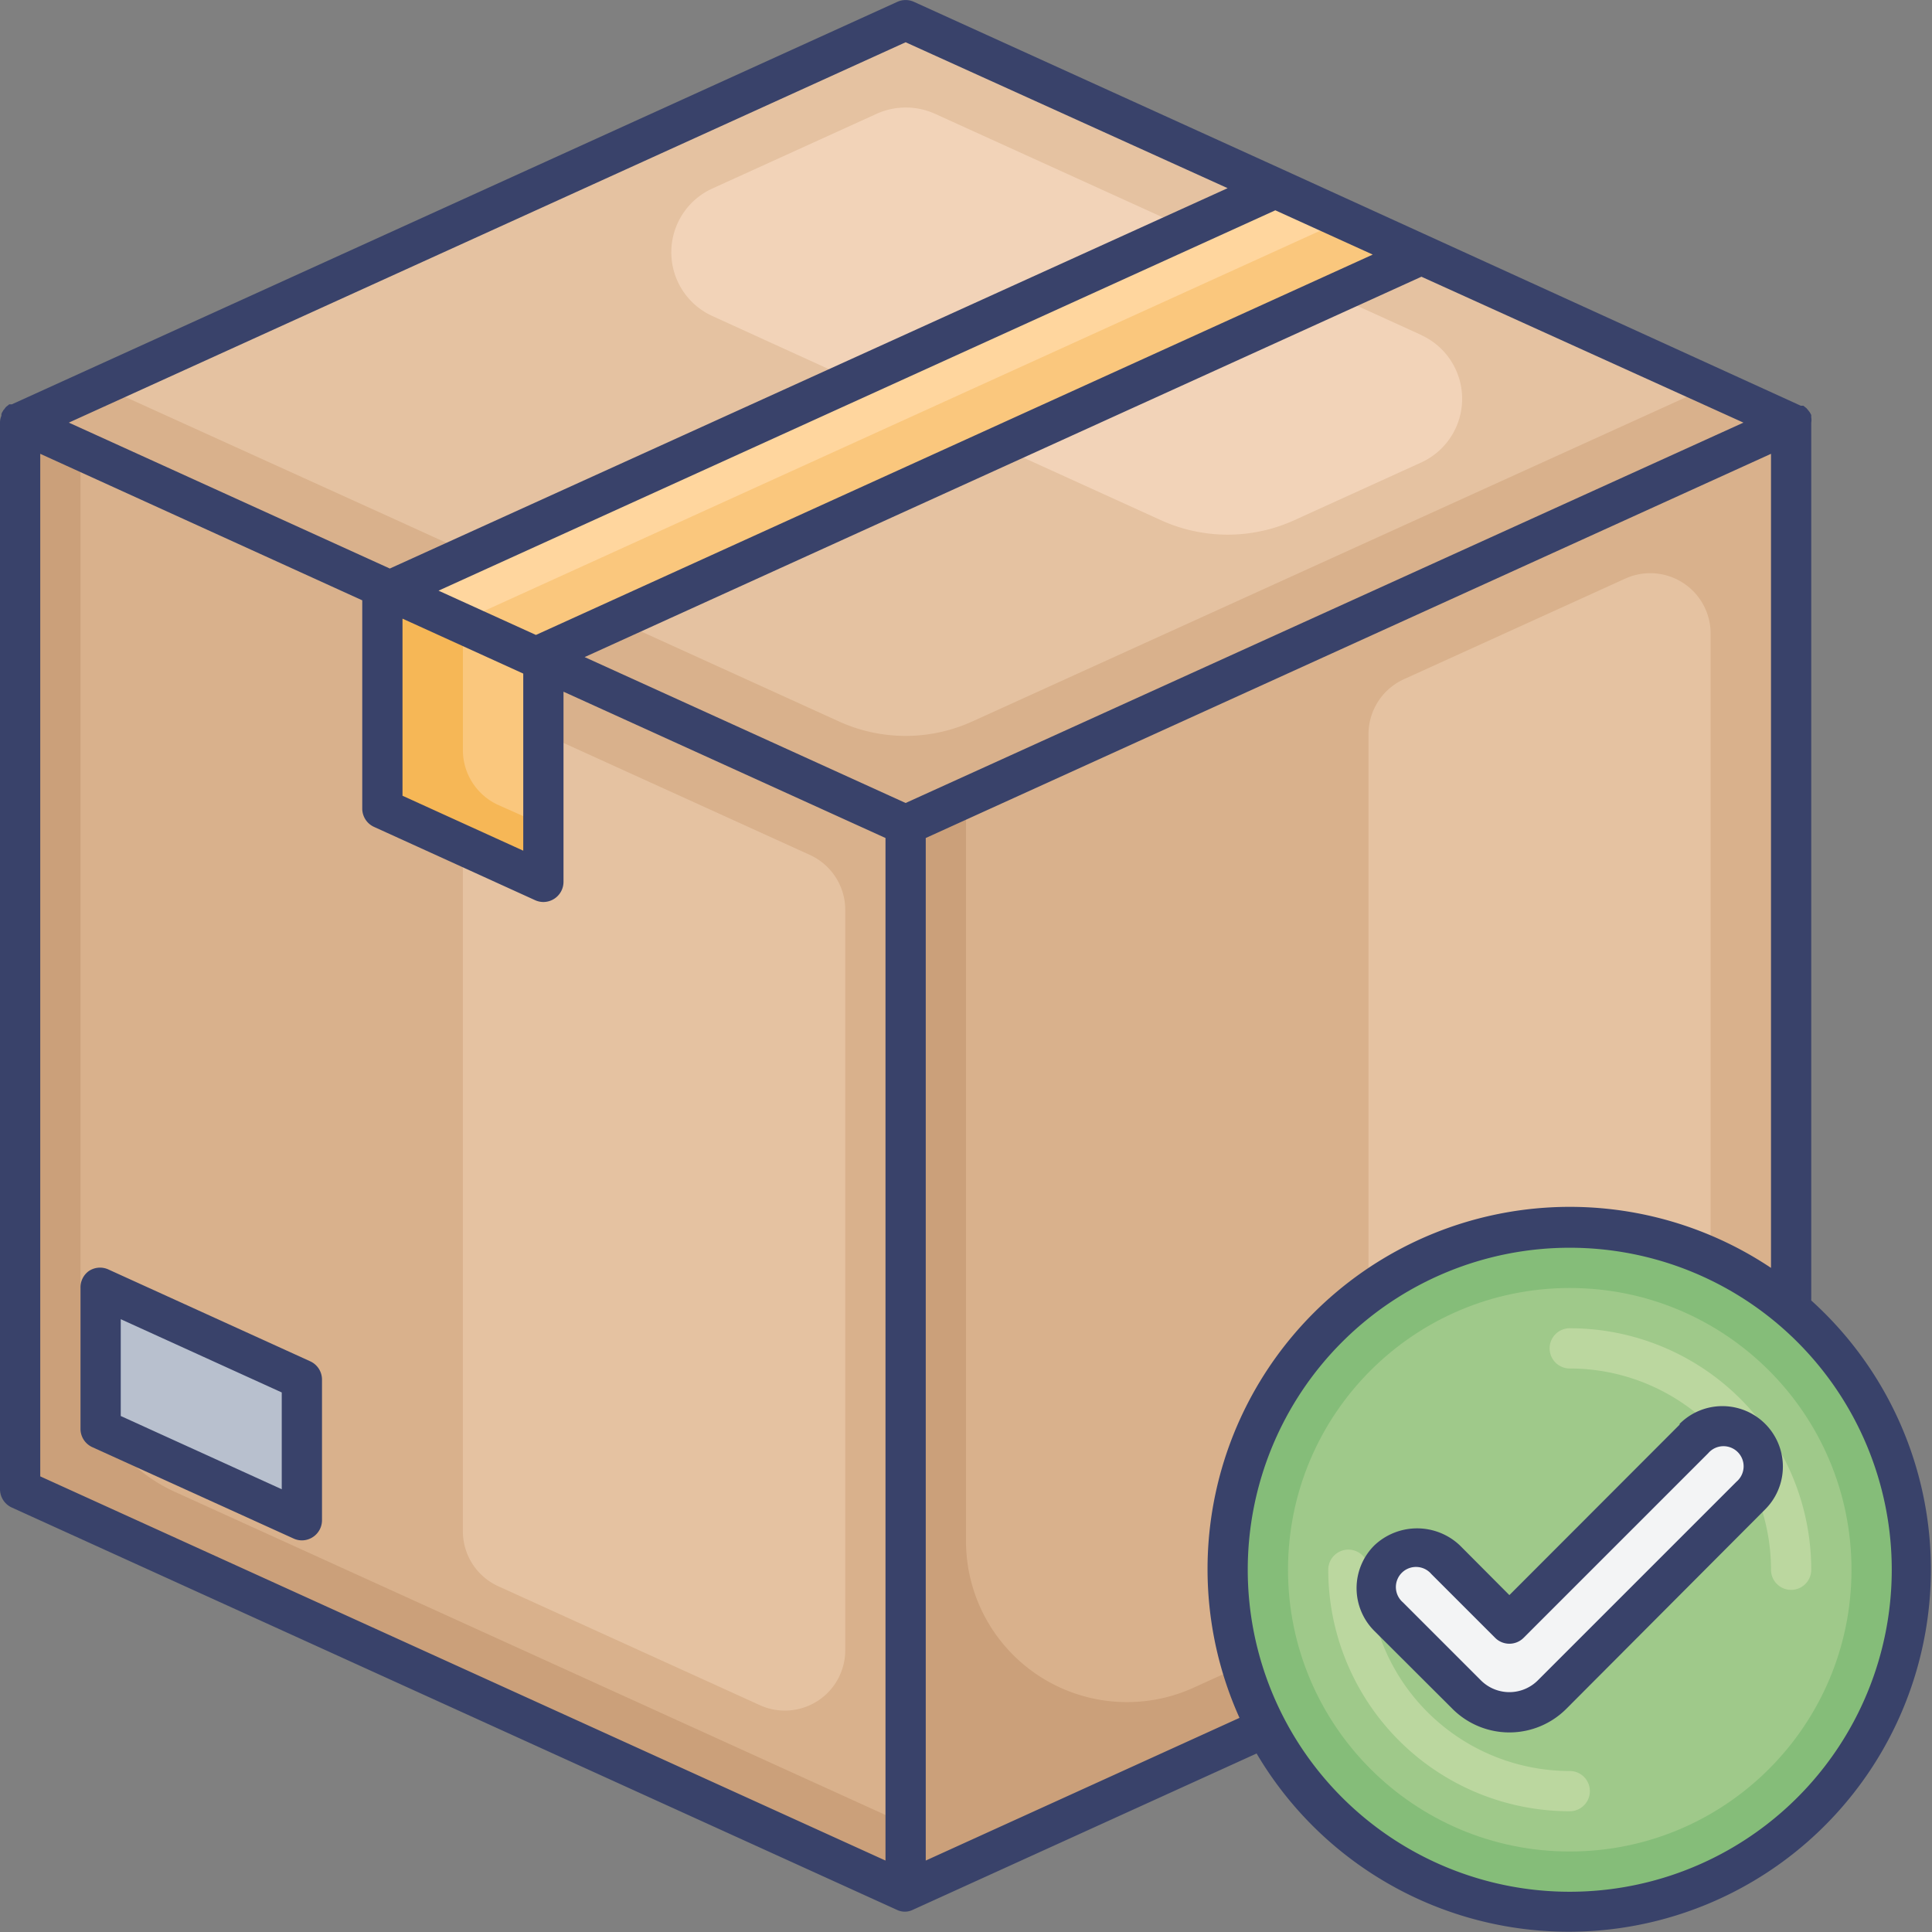<svg id="Layer_1" data-name="Layer 1" xmlns="http://www.w3.org/2000/svg" viewBox="0 0 96 96">
  <rect x="0" y="0" width="96" height="96" fill="#808080" stroke="none"/>
  <defs>
    <style>.cls-1{fill:#cba07a;}.cls-2{fill:#d9b18c;}.cls-3{fill:#b8c0ce;}.cls-4{fill:#e5c2a1;}.cls-5{fill:#f6b756;}.cls-6{fill:#fac77d;}.cls-7{fill:#85bd79;}.cls-8{fill:#9fc98a;}.cls-9{fill:#bbd79f;}.cls-10{fill:#f3f4f5;}.cls-11{fill:#f2d3b8;}.cls-12{fill:#ffd69e;}.cls-13{fill:#39426a;}</style>
  </defs>
  <title>confirm, approve, complete, box, package, logistic, shipping, delivery</title>
  <polygon class="cls-1" points="45 41 45 94 1 74 1 21 4 22.36 45 41" />
  <path class="cls-2" d="M45,41V90.64L8.69,74.13A8,8,0,0,1,4,66.85V22.36Z" />
  <polygon class="cls-3" points="15 75.54 5 71 5 64 15 68.55 15 75.54" />
  <path class="cls-4" d="M27.24,36.57l13,5.91A3,3,0,0,1,42,45.21V82a3,3,0,0,1-4.24,2.73l-13-5.91A3,3,0,0,1,23,76.07V39.3A3,3,0,0,1,27.24,36.57Z" />
  <polygon class="cls-5" points="27 32.82 27 43.82 19 40.18 19 29.18 27 32.82" />
  <path class="cls-6" d="M27,32.82V41l-2.24-1A3,3,0,0,1,23,37.25V31Z" />
  <polygon class="cls-1" points="89 21 89 74 83.02 76.72 65.59 84.64 45 94 45 41 48 39.64 89 21" />
  <path class="cls-2" d="M89,21V70.36l-3,1.36L68.59,79.64l-9.28,4.22A8,8,0,0,1,48,76.58V39.64Z" />
  <path class="cls-4" d="M69.76,33.75l11-5A3,3,0,0,1,85,31.48V67.53a3,3,0,0,1-1.76,2.73l-11,5A3,3,0,0,1,68,72.52v-36A3,3,0,0,1,69.76,33.75Z" />
  <circle class="cls-7" cx="78" cy="78" r="17" />
  <circle class="cls-8" cx="78" cy="78" r="14" />
  <path class="cls-9" d="M89,79a1,1,0,0,1-1-1A10,10,0,0,0,78,68a1,1,0,0,1,0-2A12,12,0,0,1,90,78,1,1,0,0,1,89,79Z" />
  <path class="cls-9" d="M78,90A12,12,0,0,1,66,78a1,1,0,0,1,2,0A10,10,0,0,0,78,88a1,1,0,0,1,0,2Z" />
  <path class="cls-10" d="M72.88,84.21,69,80.33a2,2,0,0,1,0-2.83h0a2,2,0,0,1,2.83,0L75,80.67l9.17-9.17a2,2,0,0,1,2.83,0h0a2,2,0,0,1,0,2.83l-9.88,9.88A3,3,0,0,1,72.88,84.21Z" />
  <polygon class="cls-2" points="89 21 45 41 26.63 32.65 26.62 32.65 19.38 29.35 1 21 5.02 19.17 45 1 63.38 9.35 70.62 12.65 84.98 19.18 89 21" />
  <path class="cls-4" d="M85,19.18,48.31,35.85a8,8,0,0,1-6.62,0L26.63,29h0l-7.24-3.3L5,19.17,45,1,63.38,9.35l7.24,3.3Z" />
  <path class="cls-11" d="M70.62,16.65a3.48,3.48,0,0,1,0,6.33l-6.31,2.87a8,8,0,0,1-6.62,0L42.63,19h0l-7.24-3.3h0a3.48,3.48,0,0,1,0-6.33l8.18-3.72a3.53,3.53,0,0,1,2.88,0l16.94,7.7,7.24,3.3Z" />
  <polygon class="cls-6" points="70.62 12.65 26.63 32.65 26.62 32.65 22.82 30.92 19.38 29.35 63.19 9.44 63.38 9.35 70.62 12.65" />
  <polygon class="cls-12" points="66.62 11 22.82 30.92 19.38 29.35 63.19 9.44 66.62 11" />
  <path class="cls-13" d="M15.41,67.64l-10-4.55a1,1,0,0,0-1,.07A1,1,0,0,0,4,64v7a1,1,0,0,0,.59.91l10,4.54a1,1,0,0,0,.41.09,1,1,0,0,0,.54-.16,1,1,0,0,0,.46-.84v-7A1,1,0,0,0,15.41,67.64ZM14,74,6,70.36V65.55l8,3.64Z" />
  <path class="cls-13" d="M90,64.62V21a.84.84,0,0,0,0-.27l0-.08c0-.06-.05-.11-.07-.16l-.07-.09-.1-.12-.09-.07-.06-.05-.07,0-.06,0L63.76,8.43l0,0L45.41.09a1,1,0,0,0-.82,0l-44,20-.06,0-.07,0-.06.05-.09.07a.64.64,0,0,0-.1.13.16.16,0,0,0-.06.08.48.48,0,0,0-.08.16l0,.08A.84.84,0,0,0,0,21V74a1,1,0,0,0,.59.91l44,20h0a.9.9,0,0,0,.74,0h0l17.11-7.78A18,18,0,1,0,90,64.62ZM20,30.74l6,2.73v8.8l-6-2.73ZM68.21,12.65,26.63,31.55l-4.84-2.2,41.58-18.9ZM45,39.9l-6.73-3.06-9.22-4.19,41.58-18.9,16,7.25ZM45,2.1,61,9.35,19.37,28.25,4.83,21.64,3.42,21ZM2,22.55l16,7.28V40.18a1,1,0,0,0,.59.91l8,3.64a1,1,0,0,0,.41.09,1,1,0,0,0,.54-.16,1,1,0,0,0,.46-.84V34.37l16,7.27V92.45L2,73.36Zm44,69.9V41.64L88,22.55V63A18,18,0,0,0,61.59,85.36ZM78,94A16,16,0,1,1,94,78,16,16,0,0,1,78,94Z" />
  <path class="cls-13" d="M83.46,70.79,75,79.26l-2.46-2.47a3.09,3.09,0,0,0-4.25,0,3,3,0,0,0,0,4.25l3.88,3.87a4,4,0,0,0,5.66,0L87.71,75a3,3,0,0,0-4.25-4.25Zm2.83,2.83L76.41,83.5a2,2,0,0,1-2.82,0l-3.88-3.88a1,1,0,1,1,1.41-1.41l3.17,3.17a1,1,0,0,0,1.42,0l9.17-9.17a1,1,0,1,1,1.41,1.41Z" />
</svg>